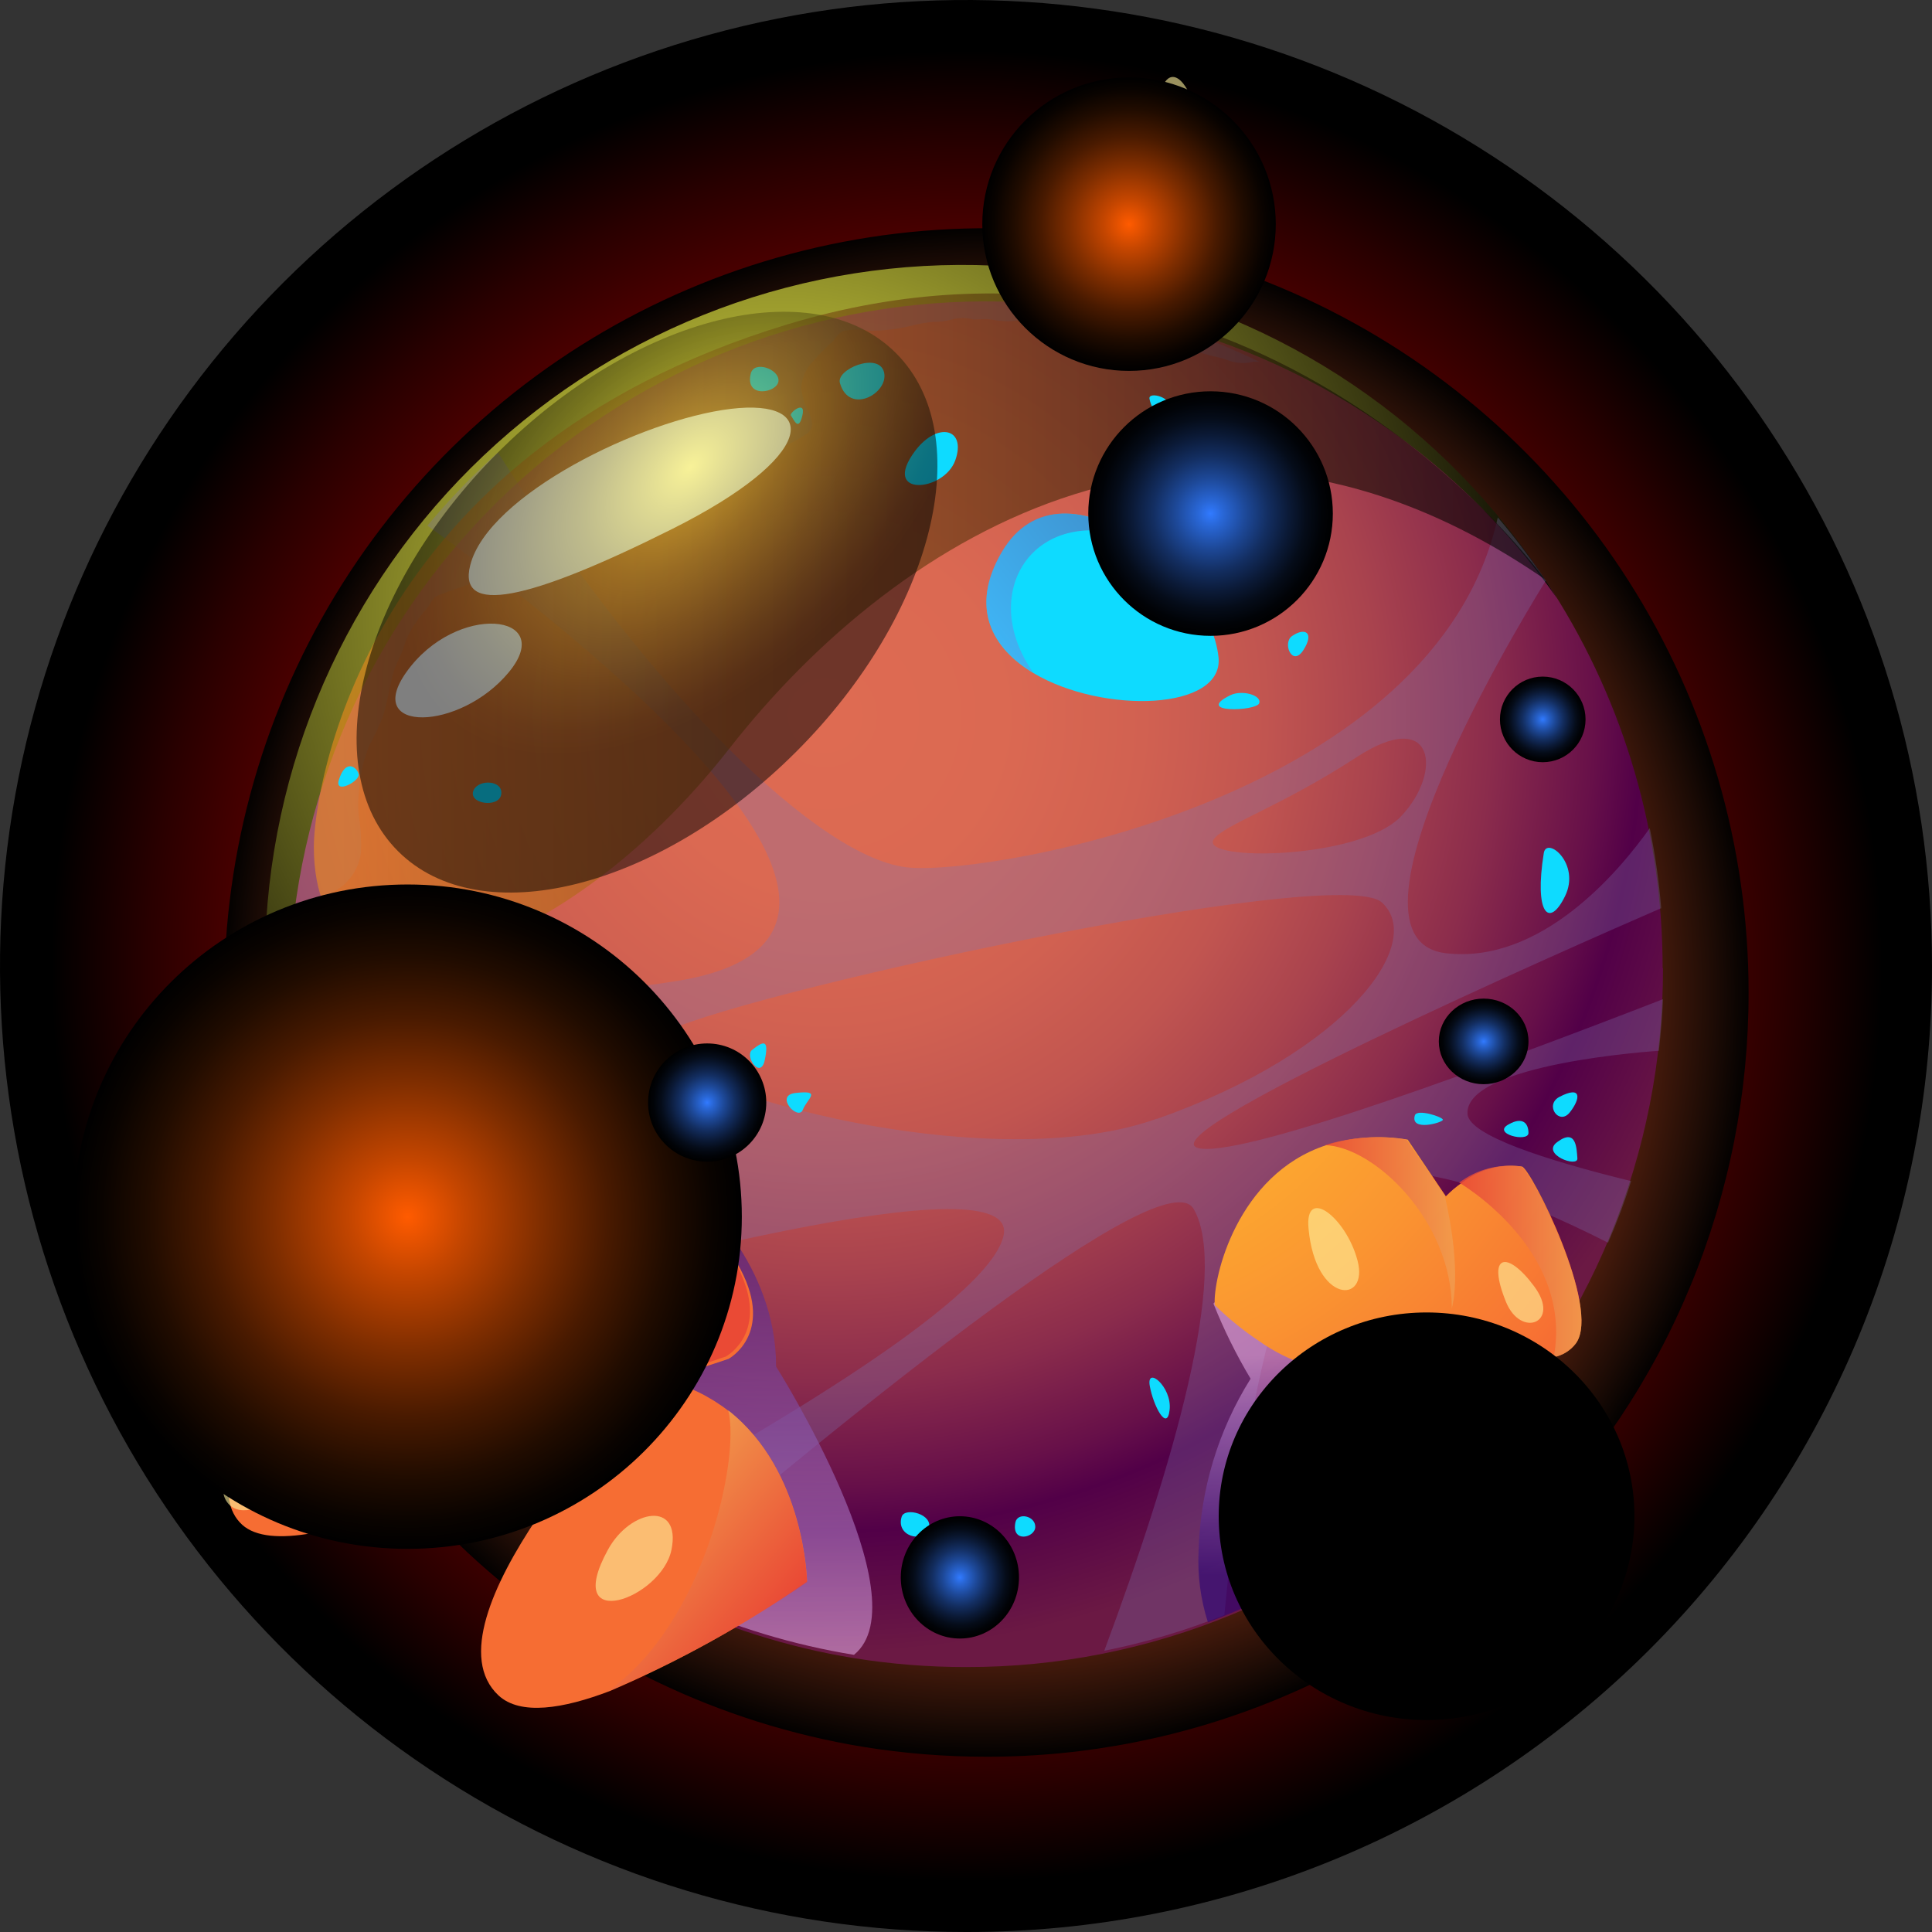 <svg width="300" height="300" viewBox="0 0 300 300" fill="none" xmlns="http://www.w3.org/2000/svg">
<rect x="0" y="0" width="300" height="300" fill="#333333" stroke="none"/>
<path d="M201.684 63.924L188.686 60.59L186.361 60.002L179.245 58.181L150 50.674C151.681 46.948 153.67 42.886 155.883 38.824C164.034 23.922 175.212 8.879 184.568 10.952C185.679 11.261 186.661 11.919 187.369 12.829C191.207 17.535 191.487 29.636 190.815 40.533C192.598 39.194 194.811 38.556 197.034 38.74C199.835 39.188 201.432 42.214 202.104 46.024C202.791 51.981 202.65 58.005 201.684 63.924Z" fill="url(#paint0_radial_698_1877)"/>
<path style="mix-blend-mode:multiply" opacity="0.8" d="M190.854 40.742C185.937 45.822 181.993 51.747 179.213 58.228L150 50.789C151.679 47.098 153.666 43.073 155.876 39.048C165.922 45.238 186.657 33.497 187.412 13.291C191.246 17.843 191.526 29.972 190.854 40.742Z" fill="url(#paint1_linear_698_1877)"/>
<path style="mix-blend-mode:multiply" opacity="0.8" d="M201.619 63.924L188.435 60.511L186.076 59.909C197.812 57.471 202.131 45.57 202.131 45.57C202.802 51.682 202.63 57.859 201.619 63.924V63.924Z" fill="url(#paint2_linear_698_1877)"/>
<path style="mix-blend-mode:screen" d="M300 150C300.033 169.707 296.175 189.228 288.649 207.441C281.122 225.655 270.075 242.204 256.139 256.139C242.204 270.075 225.655 281.122 207.441 288.649C189.228 296.175 169.707 300.033 150 300C120.333 300 91.332 291.202 66.665 274.72C41.997 258.238 22.771 234.811 11.418 207.402C0.065 179.993 -2.906 149.834 2.882 120.736C8.67 91.639 22.956 64.912 43.934 43.934C64.912 22.956 91.639 8.67 120.736 2.882C149.834 -2.905 179.994 0.065 207.402 11.418C234.811 22.771 258.238 41.997 274.72 66.665C291.202 91.332 300 120.333 300 150Z" fill="url(#paint3_radial_698_1877)"/>
<path style="mix-blend-mode:screen" d="M271.519 154.1C271.538 169.691 268.489 185.133 262.547 199.54C256.606 213.948 247.889 227.039 236.895 238.064C225.901 249.088 212.846 257.83 198.479 263.788C184.111 269.746 168.713 272.803 153.165 272.785C146.767 272.784 140.38 272.273 134.063 271.255C111.768 267.599 90.983 257.621 74.162 242.499C57.341 227.378 45.187 207.744 39.136 185.919C33.084 164.093 33.389 140.986 40.012 119.328C46.636 97.67 59.303 78.365 76.516 63.694C93.729 49.023 114.77 39.599 137.153 36.534C159.536 33.469 182.327 36.892 202.832 46.399C223.337 55.906 240.701 71.098 252.872 90.183C265.044 109.268 271.514 131.447 271.519 154.1V154.1Z" fill="url(#paint4_radial_698_1877)"/>
<path d="M258.228 150.306C258.25 164.568 255.466 178.694 250.036 191.874C244.607 205.054 236.638 217.03 226.586 227.115C216.534 237.199 204.598 245.194 191.46 250.642C178.323 256.09 164.243 258.882 150.028 258.86C144.183 258.864 138.348 258.398 132.577 257.469C112.188 254.137 93.176 245.018 77.787 231.191C62.398 217.364 51.277 199.406 45.736 179.44C40.196 159.473 40.469 138.333 46.522 118.517C52.575 98.701 64.156 81.038 79.896 67.615C95.636 54.192 114.878 45.57 135.346 42.769C155.814 39.967 176.654 43.102 195.403 51.804C214.152 60.507 230.026 74.412 241.149 91.877C252.272 109.342 258.179 129.636 258.173 150.362L258.228 150.306Z" fill="url(#paint5_radial_698_1877)"/>
<g style="mix-blend-mode:multiply" opacity="0.3">
<path fill-rule="evenodd" clip-rule="evenodd" d="M195.57 56.195H194.515C193.407 56.453 192.252 56.424 191.158 56.111C190.388 55.821 189.6 55.58 188.799 55.39C187.523 55.196 186.33 54.641 185.053 54.475C183.738 54.217 182.454 53.817 181.224 53.282C180.408 52.99 179.516 52.99 178.699 53.282C177.825 53.44 176.923 53.261 176.174 52.783C175.218 52.428 174.22 52.195 173.205 52.089C170.431 51.534 167.85 50.674 165.186 49.981C163.591 49.641 161.961 49.492 160.331 49.537C158.999 49.537 157.806 49.898 156.474 49.898C155.626 49.874 154.781 49.781 153.949 49.62C153.061 49.454 152.145 49.62 151.174 49.62C150.057 49.314 148.878 49.314 147.761 49.62C146.858 49.874 145.924 49.995 144.986 49.981C143.804 50.074 142.634 50.278 141.49 50.591C139.464 51.083 137.388 51.343 135.302 51.368C133.878 51.144 132.426 51.144 131.002 51.368C130.225 51.645 129.836 52.45 129.309 53.005C128.186 54.007 127.129 55.082 126.146 56.222C125.13 57.297 124.513 58.687 124.398 60.162C124.553 61.57 124.977 62.935 125.646 64.184C126.229 65.46 126.423 66.625 125.119 67.458C123.415 68.608 121.543 69.488 119.57 70.065C119.027 70.329 118.422 70.439 117.821 70.385C117.22 70.332 116.645 70.115 116.157 69.76C115.768 69.427 115.546 68.789 115.047 68.512C114.547 68.234 114.048 68.512 113.521 68.678C112.221 69.111 110.896 69.463 109.553 69.733C108.748 69.733 108.027 70.315 107.222 70.454C106.417 70.592 105.53 69.927 104.447 70.149C103.049 70.618 101.609 70.953 100.147 71.147C98.997 71.146 97.871 70.819 96.9 70.204C96.373 69.927 96.234 69.621 95.651 69.788C95.074 69.998 94.572 70.374 94.209 70.87C93.848 71.341 93.737 72.007 93.376 72.507C93.015 73.006 92.655 73.644 92.322 74.227C91.727 75.395 91.03 76.509 90.241 77.555C89.686 78.305 89.297 79.303 88.687 79.969C88.257 80.321 87.792 80.628 87.299 80.884C86.19 81.633 85.024 82.355 83.97 83.159C81.916 84.796 79.946 86.571 77.865 88.125C76.128 89.26 74.266 90.19 72.316 90.899C71.178 91.343 69.985 91.676 68.847 92.147C68.371 92.293 67.914 92.499 67.488 92.758C67.117 93.221 66.783 93.712 66.489 94.228C65.447 95.406 64.519 96.678 63.714 98.028C63.28 98.83 62.936 99.676 62.688 100.553C62.271 101.746 61.633 102.856 61.217 104.048C60.412 106.545 60.246 109.153 59.302 111.649C58.727 113.042 58.079 114.403 57.36 115.727C56.393 118.084 55.839 120.59 55.723 123.134C55.547 124.64 55.593 126.164 55.862 127.656C56.066 129.21 56.131 130.779 56.056 132.344C55.858 134.045 55.107 135.633 53.919 136.866C52.976 138.004 51.533 138.448 50.451 139.474C49.429 140.33 48.621 141.413 48.092 142.636C48.05 143.218 48.05 143.802 48.092 144.384C47.843 145.688 47.51 146.936 47.316 148.24C47.144 149.852 47.07 151.474 47.093 153.095C47.093 153.899 47.093 154.759 47.093 155.592C47.093 156.424 47.426 157.117 47.482 157.894C47.538 158.671 47.482 159.004 47.482 159.559C47.482 160.113 47.843 160.835 47.981 161.417C48.342 162.888 48.62 164.33 48.897 165.8C49.224 167.164 49.631 168.508 50.118 169.823C50.676 171.643 51.121 173.496 51.45 175.371C51.727 176.758 51.7 178.145 51.894 179.616C52.088 181.086 52.31 181.918 52.365 183.055C52.365 184.775 52.005 186.523 51.977 188.271C52.252 191.237 52.876 194.161 53.836 196.982C54.03 197.758 54.225 198.563 54.447 199.367C46.272 183.207 42.376 165.221 43.13 147.127C43.885 129.033 49.265 111.434 58.757 96.01C68.249 80.586 81.536 67.851 97.35 59.021C113.165 50.191 130.979 45.56 149.093 45.57C151.424 45.57 153.699 45.57 155.974 45.792C169.728 46.623 183.184 50.158 195.57 56.195V56.195Z" fill="#7D72B3"/>
</g>
<path style="mix-blend-mode:screen" d="M241.773 92.903C225.59 69.841 201.083 53.994 173.441 48.717C145.798 43.439 117.19 49.145 93.674 64.628C70.158 80.11 53.581 104.153 47.452 131.664C41.324 159.176 46.125 187.997 60.84 212.025C52.497 200.136 46.623 186.688 43.568 172.481C40.513 158.274 40.339 143.598 43.055 129.322C45.771 115.046 51.323 101.462 59.38 89.377C67.438 77.291 77.837 66.951 89.961 58.969C102.085 50.987 115.686 45.526 129.957 42.911C144.228 40.295 158.878 40.578 173.038 43.743C187.198 46.909 200.579 52.891 212.386 61.336C224.193 69.78 234.186 80.515 241.773 92.903V92.903Z" fill="url(#paint6_radial_698_1877)"/>
<g style="mix-blend-mode:multiply" opacity="0.3">
<path d="M257.589 163.166C257.895 160.394 258.117 157.844 258.228 155.155C232.356 165.19 194.311 179.326 186.502 178.356C175.803 177.026 244.667 146.784 257.95 141.019C257.613 136.847 257.019 132.7 256.172 128.601C251.42 135.309 239.248 149.806 224.408 148.004C205.149 145.537 240.026 90.183 240.026 90.183C237.734 86.763 235.247 83.478 232.578 80.343C222.963 123.639 155.016 135.78 141.288 134.727C127.56 133.673 100.882 107.646 77.316 70.253C73.397 73.774 69.738 77.572 66.367 81.618C89.488 98.249 149.264 145.066 105.273 152.3C75.76 157.151 54.834 150.859 41.939 144.207C41.828 146.221 41.773 148.244 41.773 150.277C41.738 170.463 47.4 190.251 58.113 207.378C95.602 196.512 158.601 179.936 155.822 191.91C153.405 202.36 116.416 223.87 88.182 239.032C92.06 241.741 96.117 244.186 100.326 246.35C133.896 217.966 180.917 179.825 185.363 187.753C190.921 197.399 182.112 227.723 171.468 256.329C177.842 255.059 184.084 253.203 190.115 250.785C192.644 224.009 198.452 191.356 208.373 184.122C216.543 178.162 235.802 185.923 249.697 192.964C251.064 189.843 252.261 186.651 253.282 183.401C239.692 180.075 228.271 176.277 227.882 173.062C227.159 165.107 257.589 163.166 257.589 163.166ZM188.476 130.319C190.115 128.019 198.647 125.386 210.707 117.541C222.768 109.697 224.047 119.87 217.599 126.716C211.152 133.563 186.086 133.784 188.476 130.319ZM179.611 173.727C150.181 184.177 94.268 165.855 102.327 160.755C111.525 154.851 207.678 133.895 214.57 140.132C221.462 146.369 209.207 163.305 179.694 173.727H179.611Z" fill="#7D72B3"/>
</g>
<path style="mix-blend-mode:multiply" opacity="0.6" d="M132.602 256.962C113.724 253.883 96.001 245.88 81.233 233.766C66.465 221.652 55.178 205.858 48.518 187.99L48.102 182.452L97.868 167.722C103.341 172.219 106.937 178.585 107.955 185.581C107.955 185.581 120.542 196.13 120.514 212.217C120.57 212.217 143.244 248.379 132.602 256.962Z" fill="url(#paint7_linear_698_1877)"/>
<path style="mix-blend-mode:multiply" opacity="0.6" d="M241.139 208.479C228.441 228.418 209.634 243.659 187.561 251.899C186.412 248.297 185.923 244.515 186.118 240.737C186.391 231.287 189.18 222.085 194.192 214.088C191.964 210.359 190.034 206.459 188.421 202.423L197.799 192.405L237.949 199.661L241.139 208.479Z" fill="url(#paint8_linear_698_1877)"/>
<path d="M125.317 245.543C115.732 252.259 105.477 257.968 94.716 262.576C87.428 265.354 80.807 266.41 77.413 263.27C65.145 251.822 98.444 216.923 98.889 216.451C98.388 216.728 72.851 231.399 54.379 236.679C52.434 237.262 50.455 237.725 48.454 238.068V238.068C43.613 238.93 39.719 238.679 37.605 236.762C28.536 228.426 50.679 201.918 54.852 197.056C55.269 196.556 55.52 196.306 55.52 196.306C55.52 196.306 42.167 199.807 38.217 194.555C34.266 189.303 50.93 160.628 53.767 159.934C58.068 158.934 62.59 159.652 66.369 161.934C68.953 163.471 71.257 165.435 73.185 167.741V167.741C74.05 165.293 75.458 163.07 77.302 161.239C81.753 158.766 89.82 160.378 95.356 164.991C97 166.321 98.386 167.94 99.445 169.77C100.752 172.137 101.38 174.818 101.262 177.518C101.145 180.219 100.285 182.835 98.778 185.08C104.422 186.355 109.459 189.522 113.049 194.055C113.78 195.019 114.431 196.041 114.996 197.111C120.254 207.17 113.132 211.004 113.132 211.004L103.257 214.283C106.847 215.183 110.21 216.82 113.132 219.09C124.983 228.26 125.317 245.543 125.317 245.543Z" fill="url(#paint9_radial_698_1877)"/>
<path d="M244.712 208.571C243.896 209.661 242.708 210.414 241.374 210.687C235.809 212.08 227.185 208.682 226.962 208.598C227.769 210.186 242.653 239.651 233.472 246.474C233.211 246.677 232.932 246.854 232.638 247.004C222.733 252.574 200.365 235.641 191.852 225.42C193.579 222.442 195.683 219.699 198.111 217.26C199.984 215.372 202.076 213.717 204.343 212.33L203.397 212.108C200.56 211.25 197.881 209.933 195.468 208.209C193.015 206.574 190.723 204.709 188.624 202.639C188.318 198.433 192.102 182.364 205.929 177.824C210.022 176.544 214.359 176.248 218.588 176.961L224.514 185.761C225.277 184.975 226.116 184.266 227.018 183.645C228.325 182.625 229.824 181.878 231.424 181.447C233.025 181.017 234.696 180.912 236.338 181.138C237.757 181.528 248.663 203.112 244.712 208.571Z" fill="url(#paint10_radial_698_1877)"/>
<path d="M48.102 237.975L54.431 236.709C52.353 237.24 50.239 237.663 48.102 237.975V237.975Z" fill="url(#paint11_linear_698_1877)"/>
<path style="mix-blend-mode:multiply" opacity="0.8" d="M70.547 184.209C64.868 188.069 59.501 192.371 54.496 197.076C54.91 196.577 55.159 196.328 55.159 196.328C55.159 196.328 41.898 199.822 37.975 194.581C49.827 195.329 72.868 171.648 65.933 162.025C68.522 163.527 70.839 165.458 72.785 167.738C68.972 179.274 70.547 184.209 70.547 184.209Z" fill="url(#paint12_linear_698_1877)"/>
<path style="mix-blend-mode:multiply" opacity="0.8" d="M112.696 210.647L102.921 213.943L98.487 216.374C97.992 216.653 72.714 231.402 54.431 236.709C55.257 236.374 78.414 226.374 80.121 211.318C81.828 196.262 77.973 189.362 77.973 189.362C77.973 189.362 75.523 189.697 71.943 185.423C71.943 185.423 82.957 186.736 90.172 180.479C92.293 178.493 93.864 175.978 94.728 173.185C95.593 170.391 95.722 167.417 95.1 164.557V164.557C96.728 165.894 98.1 167.523 99.148 169.362C100.441 171.742 101.063 174.437 100.947 177.151C100.83 179.866 99.979 182.496 98.487 184.753C98.487 184.753 86.344 194.558 84.554 202.798C82.765 211.038 99.616 213.133 105.702 209.251C111.787 205.368 112.613 193.636 112.613 193.636C113.337 194.605 113.981 195.633 114.54 196.708C119.745 206.904 112.696 210.647 112.696 210.647Z" fill="url(#paint13_linear_698_1877)"/>
<path style="mix-blend-mode:multiply" opacity="0.8" d="M125.316 245.65C115.603 252.357 105.21 258.057 94.304 262.658V262.658C109.415 252.198 114.969 226.395 113.08 218.987C124.978 228.393 125.316 245.65 125.316 245.65Z" fill="url(#paint14_linear_698_1877)"/>
<path style="mix-blend-mode:multiply" opacity="0.8" d="M224.346 185.693C227.138 197.774 225.435 203.164 225.435 203.164C225.435 189.591 213.402 178.009 205.696 177.815C209.804 176.544 214.156 176.251 218.399 176.958L224.346 185.693Z" fill="url(#paint15_linear_698_1877)"/>
<path style="mix-blend-mode:multiply" opacity="0.8" d="M244.689 208.635C243.851 209.73 242.631 210.486 241.262 210.76C244.404 193.988 226.582 183.645 226.582 183.645C227.924 182.622 229.462 181.872 231.106 181.44C232.749 181.008 234.464 180.902 236.15 181.129C237.549 181.493 248.745 203.156 244.689 208.635Z" fill="url(#paint16_linear_698_1877)"/>
<path style="mix-blend-mode:multiply" opacity="0.8" d="M233.138 246.311C232.88 246.512 232.603 246.687 232.311 246.835C232.587 232.763 213.015 216.759 198.102 217.366C199.957 215.496 202.03 213.856 204.276 212.482L203.339 212.262C206.658 214.226 210.558 214.967 214.366 214.359C216.534 214.04 218.57 213.118 220.241 211.699C221.913 210.279 223.153 208.419 223.821 206.329L226.577 208.702C227.377 210.358 242.235 239.551 233.138 246.311Z" fill="url(#paint17_linear_698_1877)"/>
<path style="mix-blend-mode:screen" opacity="0.6" d="M48.734 131.468C48.734 161.208 86.69 150.198 113.262 116.225C139.834 82.252 187.341 53.701 239.874 89.942C239.874 89.942 195.671 28.194 122.23 50.381C56.176 70.411 48.734 122.809 48.734 131.468Z" fill="url(#paint18_linear_698_1877)"/>
<path d="M191.028 107.961C185.326 110.783 195.048 110.443 195.521 109.215C195.994 107.987 192.893 107.047 191.028 107.961Z" fill="#0EDBFF"/>
<path d="M200.639 98.756C199.085 99.792 200.639 103.674 202.391 100.942C204.142 98.21 202.645 97.376 200.639 98.756Z" fill="#0EDBFF"/>
<path d="M178.493 61.936C178.929 64.138 180.622 65.577 181.519 63.668C182.417 61.76 178.236 60.673 178.493 61.936Z" fill="#0EDBFF"/>
<path d="M116.582 57.995C115.598 61.952 120.713 61.015 120.881 59.173C121.05 57.33 117.116 55.911 116.582 57.995Z" fill="#0EDBFF"/>
<path d="M122.804 64.51C123.345 65.269 123.986 67.039 124.594 64.51C125.201 61.981 122.534 64.106 122.804 64.51Z" fill="#0EDBFF"/>
<path d="M130.445 59.549C131.931 64.504 138.069 61.021 137.271 57.794C136.472 54.566 129.646 57.369 130.445 59.549Z" fill="#0EDBFF"/>
<path d="M238.943 110.225C235.856 112.445 241.136 114.6 241.136 112.316C241.136 110.032 241.321 108.521 238.943 110.225Z" fill="#0EDBFF"/>
<path d="M52.614 121.127C51.917 123.417 55.864 121.301 55.69 120.258C55.516 119.214 53.688 117.649 52.614 121.127Z" fill="#0EDBFF"/>
<path d="M47.366 152.538C45.14 156.314 50.632 159.763 50.632 155.906C50.632 152.049 49.071 149.658 47.366 152.538Z" fill="#0EDBFF"/>
<path d="M73.557 122.656C72.531 124.826 77.495 125.549 77.828 123.35C78.16 121.151 74.417 120.949 73.557 122.656Z" fill="#0EDBFF"/>
<path d="M89.249 75.944C89.047 77.281 92.502 77.964 92.992 75.944C93.481 73.924 89.94 71.449 89.249 75.944Z" fill="#0EDBFF"/>
<path d="M116.761 163.054C115.596 163.982 118.103 167.749 118.761 164.572C119.42 161.395 118.609 161.564 116.761 163.054Z" fill="#0EDBFF"/>
<path d="M108.267 171.544C109.082 175.395 113.843 172.455 113.238 170.32C112.633 168.186 107.741 168.629 108.267 171.544Z" fill="#0EDBFF"/>
<path d="M123.532 169.717C120.152 170.083 123.959 174.112 124.659 172.333C125.36 170.554 127.705 169.246 123.532 169.717Z" fill="#0EDBFF"/>
<path d="M145.611 242.637C147.619 248.031 151.187 249.973 151.857 245.981C152.526 241.99 144.942 240.749 145.611 242.637Z" fill="#0EDBFF"/>
<path d="M140.019 235.494C139.031 238.535 143.351 239.682 144.198 237.416C145.045 235.15 140.527 233.974 140.019 235.494Z" fill="#0EDBFF"/>
<path d="M157.673 236.389C157.012 239.66 160.759 238.801 160.759 237.082C160.759 235.363 158.004 234.781 157.673 236.389Z" fill="#0EDBFF"/>
<path d="M178.534 215.194C179.09 218.324 181.251 222.429 181.622 218.885C181.992 215.342 177.979 212.034 178.534 215.194Z" fill="#0EDBFF"/>
<path d="M242.099 170.348C239.823 171.612 242.099 174.799 243.745 172.745C245.39 170.691 245.747 168.426 242.099 170.348Z" fill="#0EDBFF"/>
<path d="M234.327 174.556C231.473 176.03 237.341 177.453 237.341 175.927C237.341 174.401 236.411 173.393 234.327 174.556Z" fill="#0EDBFF"/>
<path d="M241.788 177.352C239.235 179.236 245.054 181.385 244.935 179.864C244.817 178.344 244.787 175.104 241.788 177.352Z" fill="#0EDBFF"/>
<path d="M219.697 173.2C218.936 175.772 224.05 174.31 224.05 173.877C224.05 173.444 220.024 172.117 219.697 173.2Z" fill="#0EDBFF"/>
<path d="M230.494 161.095C228.018 163.101 232.359 164.998 233.933 163.211C235.506 161.425 235.302 157.193 230.494 161.095Z" fill="#0EDBFF"/>
<path d="M239.719 132.459C238.207 141.903 240.544 144.22 243.018 139.155C245.493 134.09 240.159 129.798 239.719 132.459Z" fill="#0EDBFF"/>
<path d="M200.005 81.196C199.842 84.861 203.797 88.227 203.797 84.354C203.797 80.481 200.195 76.609 200.005 81.196Z" fill="#0EDBFF"/>
<path d="M142.103 70.011C136.702 77.257 146.586 76.421 148.342 71.46C150.097 66.499 145.587 65.413 142.103 70.011Z" fill="#0EDBFF"/>
<path d="M198.052 91.99C197.549 94.609 191.427 91.99 186.033 87.774C178.709 82.069 172.783 73.526 184.411 71.569C186.086 71.394 187.777 71.68 189.297 72.395C190.816 73.11 192.105 74.227 193.021 75.62C196.64 80.303 198.427 86.115 198.052 91.99V91.99Z" fill="#0EDBFF"/>
<path d="M160.483 104.521C154.075 100.693 150.508 94.407 155.551 85.745C160.344 77.559 168.814 78.704 176.086 83.51C182.829 88.009 188.541 95.692 189.209 102.035C190.101 110.333 171.294 110.948 160.483 104.521Z" fill="#0EDBFF"/>
<path style="mix-blend-mode:multiply" opacity="0.4" d="M160.439 104.431C154.069 100.617 150.524 94.353 155.537 85.723C160.301 77.567 168.72 78.708 175.949 83.496C160.467 78.235 151.715 92.07 160.439 104.431Z" fill="url(#paint19_linear_698_1877)"/>
<path style="mix-blend-mode:multiply" opacity="0.4" d="M193.038 75.486C187.693 73.34 181.648 74.547 186.042 87.342C178.71 81.789 172.778 73.474 184.419 71.57C186.092 71.396 187.783 71.671 189.305 72.362C190.826 73.053 192.118 74.134 193.038 75.486V75.486Z" fill="url(#paint20_linear_698_1877)"/>
<path style="mix-blend-mode:multiply" opacity="0.8" d="M101.16 174.051C96.999 183.026 84.26 188.802 77.848 188.314C77.848 188.314 83.918 190.13 98.795 184.734C100.061 183.1 100.875 181.188 101.16 179.176C101.3 177.47 101.3 175.756 101.16 174.051V174.051Z" fill="url(#paint21_linear_698_1877)"/>
<path style="mix-blend-mode:multiply" opacity="0.8" d="M86.874 208.861C91.904 211.574 97.452 213.221 103.165 213.696L86.874 222.395L74.051 228.481C74.051 228.481 83.718 222.228 85.691 217.365C86.909 214.702 87.32 211.749 86.874 208.861V208.861Z" fill="url(#paint22_linear_698_1877)"/>
<g style="mix-blend-mode:overlay" opacity="0.6">
<path d="M35.471 233.51C39.222 237.845 52.143 226.869 47.086 224.23C42.029 221.59 31.72 229.176 35.471 233.51Z" fill="#FFF19D"/>
<path d="M57.226 218.758C51.891 231.04 64.45 226.649 68.174 215.285C71.897 203.92 61.588 208.672 57.226 218.758Z" fill="#FFF19D"/>
<path d="M81.288 168.715C77.759 176.217 86.846 170.354 87.401 167.659C87.957 164.964 84.345 162.213 81.288 168.715Z" fill="#FFF19D"/>
<path d="M94.406 240.628C87.154 253.855 102.742 248.269 104.27 240.628C105.798 232.987 97.879 234.293 94.406 240.628Z" fill="#FFF19D"/>
<path d="M206.666 229.094C210.945 241.876 223.06 244.822 218.031 236.597C213.002 228.372 204.694 223.176 206.666 229.094Z" fill="#FFF19D"/>
<path d="M203.193 190.806C204.277 202.477 212.557 202.532 210.807 195.78C209.056 189.028 202.526 184.054 203.193 190.806Z" fill="#FFF19D"/>
<path d="M233.842 202.14C236.149 207.864 242.429 205.419 238.233 199.751C234.037 194.082 230.814 194.694 233.842 202.14Z" fill="#FFF19D"/>
<path d="M219.472 232.125C221.945 238.877 226.724 240.85 225.946 235.681C225.168 230.513 217.666 227.095 219.472 232.125Z" fill="#FFF19D"/>
<path d="M220.448 218.76C221.615 228.596 232.896 229.096 229.84 222.177C226.783 215.259 219.781 213.286 220.448 218.76Z" fill="#FFF19D"/>
<path d="M176.043 27.782C169.152 37.896 178.349 44.843 180.239 39.147C182.128 33.45 180.294 21.641 176.043 27.782Z" fill="#FFF19D"/>
<path d="M180.293 13.998C178.153 20.056 186.017 21.195 185.544 17.5C185.072 13.804 181.96 9.219 180.293 13.998Z" fill="#FFF19D"/>
</g>
<path style="mix-blend-mode:screen" d="M63.291 240.506C91.954 240.506 115.19 217.412 115.19 188.924C115.19 160.436 91.954 137.342 63.291 137.342C34.628 137.342 11.393 160.436 11.393 188.924C11.393 217.412 34.628 240.506 63.291 240.506Z" fill="url(#paint23_radial_698_1877)"/>
<path style="mix-blend-mode:screen" d="M221.519 267.089C239.346 267.089 253.797 252.92 253.797 235.443C253.797 217.966 239.346 203.797 221.519 203.797C203.692 203.797 189.24 217.966 189.24 235.443C189.24 252.92 203.692 267.089 221.519 267.089Z" fill="url(#paint24_radial_698_1877)"/>
<path style="mix-blend-mode:screen" d="M175.316 57.595C187.9 57.595 198.101 47.394 198.101 34.81C198.101 22.227 187.9 12.025 175.316 12.025C162.732 12.025 152.531 22.227 152.531 34.81C152.531 47.394 162.732 57.595 175.316 57.595Z" fill="url(#paint25_radial_698_1877)"/>
<path d="M63.091 104.383C56.329 113.906 71.439 113.55 79.008 104.383C86.577 95.217 70.827 93.46 63.091 104.383Z" fill="white"/>
<path d="M73.017 87.766C71.024 95.587 81.902 93.392 104.376 82.139C126.85 70.887 127.321 61.828 113.482 63.488C99.643 65.148 75.757 76.879 73.017 87.766Z" fill="white"/>
<path style="mix-blend-mode:color-dodge" opacity="0.5" d="M123.661 116.698C145.015 95.344 151.942 67.648 139.132 54.839C126.322 42.029 98.627 48.956 77.273 70.31C55.919 91.665 48.992 119.36 61.801 132.169C74.611 144.979 102.306 138.052 123.661 116.698Z" fill="url(#paint26_radial_698_1877)"/>
<path style="mix-blend-mode:screen" d="M187.975 98.734C198.461 98.734 206.962 90.233 206.962 79.747C206.962 69.26 198.461 60.759 187.975 60.759C177.488 60.759 168.987 69.26 168.987 79.747C168.987 90.233 177.488 98.734 187.975 98.734Z" fill="url(#paint27_radial_698_1877)"/>
<path style="mix-blend-mode:screen" d="M230.38 168.355C234.225 168.355 237.342 165.379 237.342 161.709C237.342 158.039 234.225 155.063 230.38 155.063C226.535 155.063 223.418 158.039 223.418 161.709C223.418 165.379 226.535 168.355 230.38 168.355Z" fill="url(#paint28_radial_698_1877)"/>
<path style="mix-blend-mode:screen" d="M239.557 118.355C243.227 118.355 246.202 115.379 246.202 111.709C246.202 108.039 243.227 105.063 239.557 105.063C235.886 105.063 232.911 108.039 232.911 111.709C232.911 115.379 235.886 118.355 239.557 118.355Z" fill="url(#paint29_radial_698_1877)"/>
<path style="mix-blend-mode:screen" d="M109.81 180.38C114.878 180.38 118.987 176.271 118.987 171.203C118.987 166.134 114.878 162.025 109.81 162.025C104.742 162.025 100.633 166.134 100.633 171.203C100.633 176.271 104.742 180.38 109.81 180.38Z" fill="url(#paint30_radial_698_1877)"/>
<path style="mix-blend-mode:screen" d="M149.05 254.43C154.119 254.43 158.227 250.18 158.227 244.937C158.227 239.693 154.119 235.443 149.05 235.443C143.982 235.443 139.873 239.693 139.873 244.937C139.873 250.18 143.982 254.43 149.05 254.43Z" fill="url(#paint31_radial_698_1877)"/>
<defs>
<radialGradient id="paint0_radial_698_1877" cx="0" cy="0" r="1" gradientUnits="userSpaceOnUse" gradientTransform="translate(143.725 52.467) scale(50.591 50.591)">
<stop offset="0.01" stop-color="#FFC22E"/>
<stop offset="0.2" stop-color="#FEBD2E"/>
<stop offset="0.43" stop-color="#FDAE2F"/>
<stop offset="0.69" stop-color="#FA9531"/>
<stop offset="0.96" stop-color="#F77333"/>
<stop offset="1" stop-color="#F66D33"/>
</radialGradient>
<linearGradient id="paint1_linear_698_1877" x1="178.542" y1="44.877" x2="165.11" y2="27.064" gradientUnits="userSpaceOnUse">
<stop stop-color="#E74136"/>
<stop offset="1" stop-color="#F09E50"/>
</linearGradient>
<linearGradient id="paint2_linear_698_1877" x1="203.097" y1="66.419" x2="189.168" y2="45.861" gradientUnits="userSpaceOnUse">
<stop stop-color="#E74136"/>
<stop offset="1" stop-color="#F09E50"/>
</linearGradient>
<radialGradient id="paint3_radial_698_1877" cx="0" cy="0" r="1" gradientUnits="userSpaceOnUse" gradientTransform="translate(150.111 150) scale(149.889)">
<stop stop-color="#FF0003"/>
<stop offset="0.08" stop-color="#F90003"/>
<stop offset="0.2" stop-color="#E60003"/>
<stop offset="0.34" stop-color="#C80002"/>
<stop offset="0.5" stop-color="#9F0002"/>
<stop offset="0.66" stop-color="#690001"/>
<stop offset="0.84" stop-color="#290000"/>
<stop offset="0.94"/>
</radialGradient>
<radialGradient id="paint4_radial_698_1877" cx="0" cy="0" r="1" gradientUnits="userSpaceOnUse" gradientTransform="translate(153.165 154.1) scale(118.354 118.684)">
<stop stop-color="#E95A29"/>
<stop offset="0.19" stop-color="#E65928"/>
<stop offset="0.33" stop-color="#DD5527"/>
<stop offset="0.45" stop-color="#CD4F24"/>
<stop offset="0.56" stop-color="#B64620"/>
<stop offset="0.66" stop-color="#993B1B"/>
<stop offset="0.76" stop-color="#762E15"/>
<stop offset="0.86" stop-color="#4C1D0D"/>
<stop offset="0.95" stop-color="#1C0B05"/>
<stop offset="1"/>
</radialGradient>
<radialGradient id="paint5_radial_698_1877" cx="0" cy="0" r="1" gradientUnits="userSpaceOnUse" gradientTransform="translate(128.027 110.725) scale(146.514 146.994)">
<stop offset="0.01" stop-color="#DE6B52"/>
<stop offset="0.19" stop-color="#DB6952"/>
<stop offset="0.34" stop-color="#D16151"/>
<stop offset="0.47" stop-color="#C15550"/>
<stop offset="0.59" stop-color="#A9434E"/>
<stop offset="0.71" stop-color="#8B2C4C"/>
<stop offset="0.82" stop-color="#671049"/>
<stop offset="0.87" stop-color="#520048"/>
<stop offset="1" stop-color="#6B1944"/>
</radialGradient>
<radialGradient id="paint6_radial_698_1877" cx="0" cy="0" r="1" gradientUnits="userSpaceOnUse" gradientTransform="translate(121.354 95.991) scale(124.362 124.575)">
<stop stop-color="#FFFF4A"/>
<stop offset="1"/>
</radialGradient>
<linearGradient id="paint7_linear_698_1877" x1="91.144" y1="181.815" x2="92.633" y2="263.248" gradientUnits="userSpaceOnUse">
<stop stop-color="#280077"/>
<stop offset="1" stop-color="#EAAEE6"/>
</linearGradient>
<linearGradient id="paint8_linear_698_1877" x1="213.865" y1="244.225" x2="213.388" y2="210.097" gradientUnits="userSpaceOnUse">
<stop stop-color="#280077"/>
<stop offset="1" stop-color="#EAAEE6"/>
</linearGradient>
<radialGradient id="paint9_radial_698_1877" cx="0" cy="0" r="1" gradientUnits="userSpaceOnUse" gradientTransform="translate(63.921 190.415) scale(49.1 49.042)">
<stop offset="0.01" stop-color="#FFC22E"/>
<stop offset="0.2" stop-color="#FEBD2E"/>
<stop offset="0.43" stop-color="#FDAE2F"/>
<stop offset="0.69" stop-color="#FA9531"/>
<stop offset="0.96" stop-color="#F77333"/>
<stop offset="1" stop-color="#F66D33"/>
</radialGradient>
<radialGradient id="paint10_radial_698_1877" cx="0" cy="0" r="1" gradientUnits="userSpaceOnUse" gradientTransform="translate(162.778 141.814) scale(102.911 103.017)">
<stop offset="0.01" stop-color="#FFC22E"/>
<stop offset="0.2" stop-color="#FEBD2E"/>
<stop offset="0.43" stop-color="#FDAE2F"/>
<stop offset="0.69" stop-color="#FA9531"/>
<stop offset="0.96" stop-color="#F77333"/>
<stop offset="1" stop-color="#F66D33"/>
</radialGradient>
<linearGradient id="paint11_linear_698_1877" x1="48.102" y1="237.342" x2="54.431" y2="237.342" gradientUnits="userSpaceOnUse">
<stop offset="0.01" stop-color="#FFB80B"/>
<stop offset="0.39" stop-color="#FFB60C"/>
<stop offset="0.58" stop-color="#FEAE10"/>
<stop offset="0.73" stop-color="#FCA117"/>
<stop offset="0.85" stop-color="#FA8E21"/>
<stop offset="0.97" stop-color="#F7762E"/>
<stop offset="1" stop-color="#F66D33"/>
</linearGradient>
<linearGradient id="paint12_linear_698_1877" x1="62.646" y1="182.629" x2="26.701" y2="169.93" gradientUnits="userSpaceOnUse">
<stop stop-color="#E74136"/>
<stop offset="1" stop-color="#F09E50"/>
</linearGradient>
<linearGradient id="paint13_linear_698_1877" x1="100.332" y1="200.619" x2="56.11" y2="200.619" gradientUnits="userSpaceOnUse">
<stop stop-color="#E74136"/>
<stop offset="1" stop-color="#F09E50"/>
</linearGradient>
<linearGradient id="paint14_linear_698_1877" x1="118.55" y1="252.947" x2="98.485" y2="236.235" gradientUnits="userSpaceOnUse">
<stop stop-color="#E74136"/>
<stop offset="1" stop-color="#F09E50"/>
</linearGradient>
<linearGradient id="paint15_linear_698_1877" x1="205.696" y1="189.868" x2="225.91" y2="189.868" gradientUnits="userSpaceOnUse">
<stop stop-color="#E74136"/>
<stop offset="1" stop-color="#F09E50"/>
</linearGradient>
<linearGradient id="paint16_linear_698_1877" x1="226.582" y1="195.861" x2="245.575" y2="195.861" gradientUnits="userSpaceOnUse">
<stop stop-color="#E74136"/>
<stop offset="1" stop-color="#F09E50"/>
</linearGradient>
<linearGradient id="paint17_linear_698_1877" x1="198.102" y1="226.582" x2="236.088" y2="226.582" gradientUnits="userSpaceOnUse">
<stop stop-color="#E74136"/>
<stop offset="1" stop-color="#F09E50"/>
</linearGradient>
<linearGradient id="paint18_linear_698_1877" x1="48.734" y1="97.163" x2="239.874" y2="97.163" gradientUnits="userSpaceOnUse">
<stop offset="0.02" stop-color="#EF8C1D"/>
<stop offset="0.18" stop-color="#BB6E17"/>
<stop offset="0.4" stop-color="#79470F"/>
<stop offset="0.6" stop-color="#452808"/>
<stop offset="0.77" stop-color="#1F1204"/>
<stop offset="0.91" stop-color="#080501"/>
<stop offset="1"/>
</linearGradient>
<linearGradient id="paint19_linear_698_1877" x1="173.899" y1="81.882" x2="152.018" y2="99.005" gradientUnits="userSpaceOnUse">
<stop stop-color="#8A2787"/>
<stop offset="1" stop-color="#8880EA"/>
</linearGradient>
<linearGradient id="paint20_linear_698_1877" x1="191.303" y1="73.903" x2="179.988" y2="83.194" gradientUnits="userSpaceOnUse">
<stop stop-color="#8A2787"/>
<stop offset="1" stop-color="#8880EA"/>
</linearGradient>
<linearGradient id="paint21_linear_698_1877" x1="99.764" y1="185.06" x2="69.021" y2="172.271" gradientUnits="userSpaceOnUse">
<stop stop-color="#E74136"/>
<stop offset="1" stop-color="#F09E50"/>
</linearGradient>
<linearGradient id="paint22_linear_698_1877" x1="85.55" y1="219.922" x2="54.807" y2="207.593" gradientUnits="userSpaceOnUse">
<stop stop-color="#E74136"/>
<stop offset="1" stop-color="#F09E50"/>
</linearGradient>
<radialGradient id="paint23_radial_698_1877" cx="0" cy="0" r="1" gradientUnits="userSpaceOnUse" gradientTransform="translate(63.291 188.924) scale(51.899 51.582)">
<stop stop-color="#FF5B00"/>
<stop offset="0.17" stop-color="#C54600"/>
<stop offset="0.4" stop-color="#802E00"/>
<stop offset="0.6" stop-color="#491A00"/>
<stop offset="0.78" stop-color="#210C00"/>
<stop offset="0.92" stop-color="#090300"/>
<stop offset="1"/>
</radialGradient>
<radialGradient id="paint24_radial_698_1877" cx="0" cy="0" r="1" gradientUnits="userSpaceOnUse" gradientTransform="translate(161.511 191.817) scale(32.023 31.427)">
<stop stop-color="#FF5B00"/>
<stop offset="0.17" stop-color="#C54600"/>
<stop offset="0.4" stop-color="#802E00"/>
<stop offset="0.6" stop-color="#491A00"/>
<stop offset="0.78" stop-color="#210C00"/>
<stop offset="0.92" stop-color="#090300"/>
<stop offset="1"/>
</radialGradient>
<radialGradient id="paint25_radial_698_1877" cx="0" cy="0" r="1" gradientUnits="userSpaceOnUse" gradientTransform="translate(175.316 34.81) scale(22.785)">
<stop stop-color="#FF5B00"/>
<stop offset="0.17" stop-color="#C54600"/>
<stop offset="0.4" stop-color="#802E00"/>
<stop offset="0.6" stop-color="#491A00"/>
<stop offset="0.78" stop-color="#210C00"/>
<stop offset="0.92" stop-color="#090300"/>
<stop offset="1"/>
</radialGradient>
<radialGradient id="paint26_radial_698_1877" cx="0" cy="0" r="1" gradientUnits="userSpaceOnUse" gradientTransform="translate(107.215 72.507) rotate(-45) scale(54.587 32.752)">
<stop stop-color="#F1E532"/>
<stop offset="0.14" stop-color="#C5BB29"/>
<stop offset="0.37" stop-color="#80791A"/>
<stop offset="0.59" stop-color="#49450F"/>
<stop offset="0.77" stop-color="#212007"/>
<stop offset="0.91" stop-color="#090802"/>
<stop offset="1"/>
</radialGradient>
<radialGradient id="paint27_radial_698_1877" cx="0" cy="0" r="1" gradientUnits="userSpaceOnUse" gradientTransform="translate(187.975 79.747) scale(18.987)">
<stop stop-color="#317AFF"/>
<stop offset="0.1" stop-color="#2967D7"/>
<stop offset="0.29" stop-color="#1D4897"/>
<stop offset="0.47" stop-color="#132E61"/>
<stop offset="0.64" stop-color="#0B1A37"/>
<stop offset="0.78" stop-color="#050C19"/>
<stop offset="0.91" stop-color="#010307"/>
<stop offset="1"/>
</radialGradient>
<radialGradient id="paint28_radial_698_1877" cx="0" cy="0" r="1" gradientUnits="userSpaceOnUse" gradientTransform="translate(230.38 161.709) scale(6.962 6.646)">
<stop stop-color="#317AFF"/>
<stop offset="0.1" stop-color="#2967D7"/>
<stop offset="0.29" stop-color="#1D4897"/>
<stop offset="0.47" stop-color="#132E61"/>
<stop offset="0.64" stop-color="#0B1A37"/>
<stop offset="0.78" stop-color="#050C19"/>
<stop offset="0.91" stop-color="#010307"/>
<stop offset="1"/>
</radialGradient>
<radialGradient id="paint29_radial_698_1877" cx="0" cy="0" r="1" gradientUnits="userSpaceOnUse" gradientTransform="translate(239.557 111.709) scale(6.646)">
<stop stop-color="#317AFF"/>
<stop offset="0.1" stop-color="#2967D7"/>
<stop offset="0.29" stop-color="#1D4897"/>
<stop offset="0.47" stop-color="#132E61"/>
<stop offset="0.64" stop-color="#0B1A37"/>
<stop offset="0.78" stop-color="#050C19"/>
<stop offset="0.91" stop-color="#010307"/>
<stop offset="1"/>
</radialGradient>
<radialGradient id="paint30_radial_698_1877" cx="0" cy="0" r="1" gradientUnits="userSpaceOnUse" gradientTransform="translate(109.81 171.203) scale(9.177)">
<stop stop-color="#317AFF"/>
<stop offset="0.1" stop-color="#2967D7"/>
<stop offset="0.29" stop-color="#1D4897"/>
<stop offset="0.47" stop-color="#132E61"/>
<stop offset="0.64" stop-color="#0B1A37"/>
<stop offset="0.78" stop-color="#050C19"/>
<stop offset="0.91" stop-color="#010307"/>
<stop offset="1"/>
</radialGradient>
<radialGradient id="paint31_radial_698_1877" cx="0" cy="0" r="1" gradientUnits="userSpaceOnUse" gradientTransform="translate(149.05 244.937) scale(9.177 9.494)">
<stop stop-color="#317AFF"/>
<stop offset="0.1" stop-color="#2967D7"/>
<stop offset="0.29" stop-color="#1D4897"/>
<stop offset="0.47" stop-color="#132E61"/>
<stop offset="0.64" stop-color="#0B1A37"/>
<stop offset="0.78" stop-color="#050C19"/>
<stop offset="0.91" stop-color="#010307"/>
<stop offset="1"/>
</radialGradient>
</defs>
</svg>
